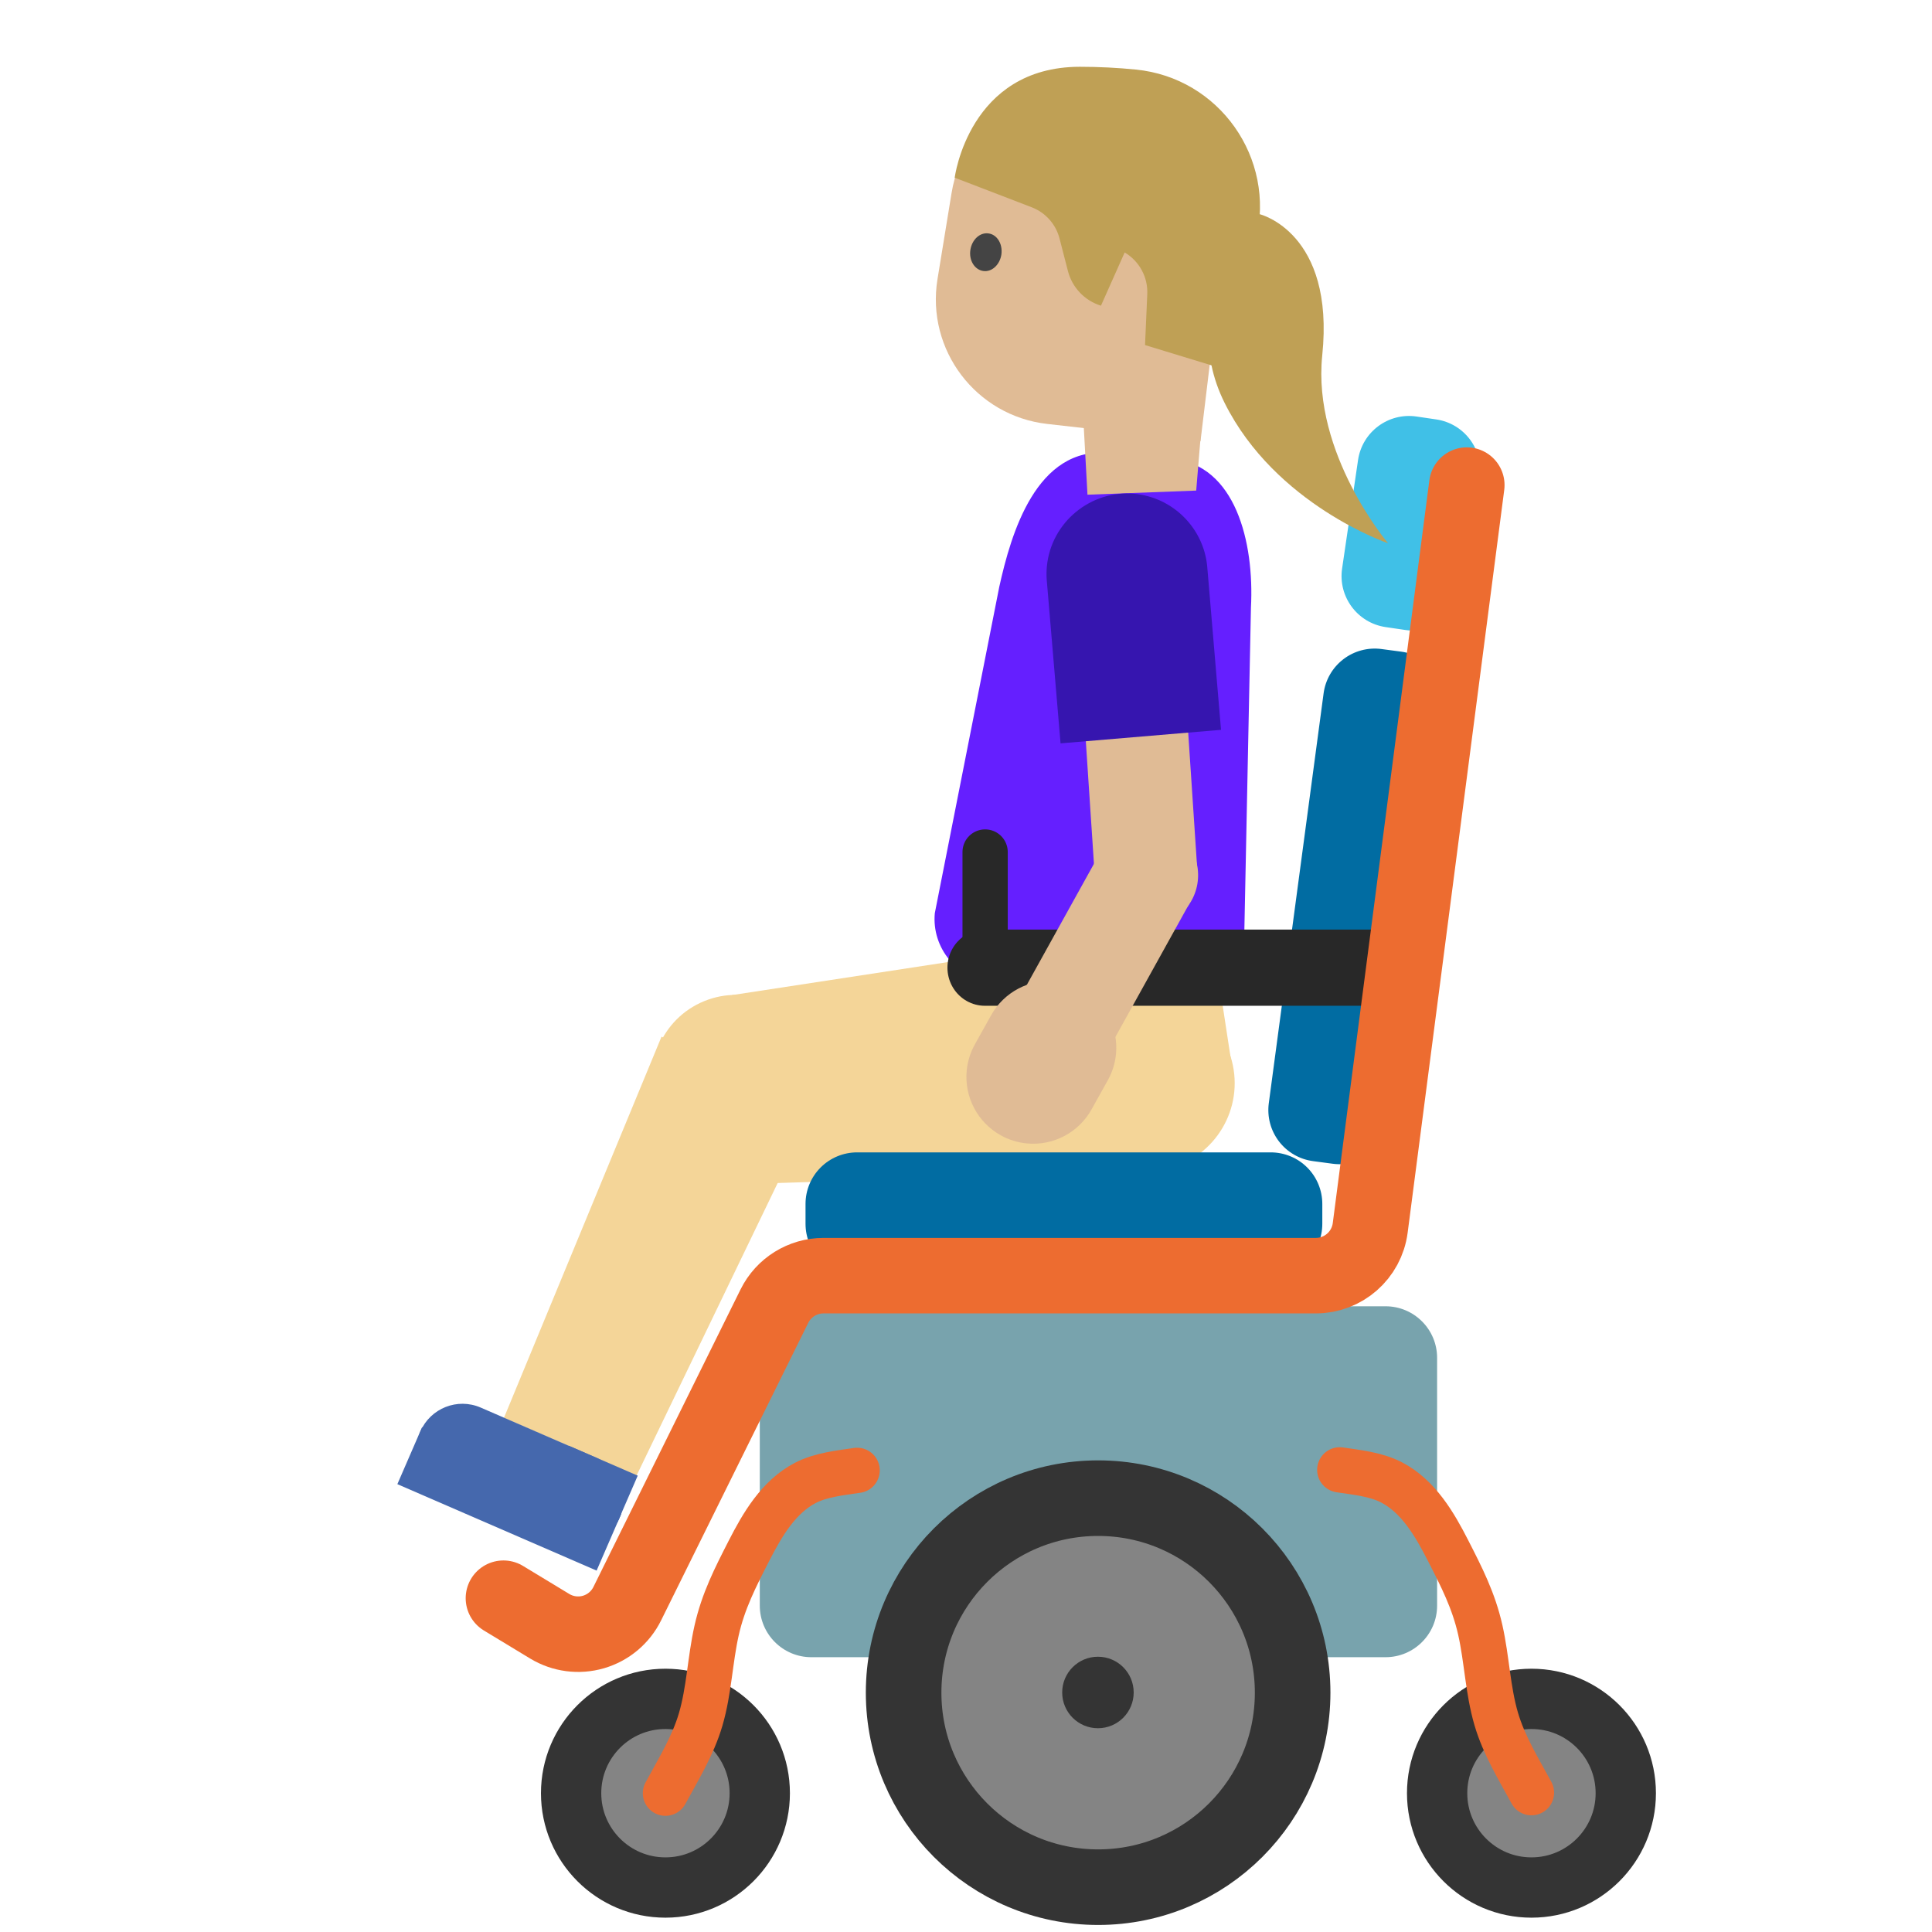 <?xml version="1.0" encoding="UTF-8" standalone="no"?>
<!DOCTYPE svg PUBLIC "-//W3C//DTD SVG 1.1//EN" "http://www.w3.org/Graphics/SVG/1.1/DTD/svg11.dtd">
<svg width="100%" height="100%" viewBox="0 0 128 128" version="1.1" xmlns="http://www.w3.org/2000/svg" xmlns:xlink="http://www.w3.org/1999/xlink" xml:space="preserve" xmlns:serif="http://www.serif.com/" style="fill-rule:evenodd;clip-rule:evenodd;stroke-linecap:round;stroke-linejoin:round;stroke-miterlimit:1.5;">
    <g transform="matrix(0.687,0.727,-0.727,0.687,73.291,-29.178)">
        <g transform="matrix(0.941,0.201,-0.201,0.941,27.819,-11.238)">
            <path d="M56.58,97.15L45.19,90.83L55.72,65.57L70.813,72.043L56.58,97.15Z" style="fill:rgb(244,213,152);fill-rule:nonzero;"/>
        </g>
        <g transform="matrix(0.921,0.637,-0.637,0.921,22.2,-54.07)">
            <circle cx="100.597" cy="62.284" r="5.219" style="fill:rgb(244,213,152);"/>
        </g>
        <g transform="matrix(1.026,0.71,-0.805,1.164,19.172,-82.362)">
            <rect x="97.204" y="60.409" width="7.987" height="8.265" style="fill:rgb(244,213,152);"/>
        </g>
    </g>
    <g transform="matrix(0.914,0.087,-0.087,0.914,21.126,-6.582)">
        <path d="M69.01,73.11L55.76,73.11C53.242,73.11 51.17,71.038 51.17,68.52L53.57,44.63C54.05,40.75 55.26,34.27 60.55,34.27L65.13,34.27C69.69,34.27 71.59,39.66 71.79,44.41L73.59,68.53C73.6,71.05 71.55,73.11 69.01,73.11Z" style="fill:rgb(101,31,255);fill-rule:nonzero;"/>
    </g>
    <g transform="matrix(-0.455,0.755,-0.755,-0.455,140.283,67.652)">
        <g transform="matrix(0.957,-0.1,0.1,0.957,14.823,14.973)">
            <g transform="matrix(0.677,-0.736,0.736,0.677,-67.32,53.02)">
                <circle cx="51.13" cy="93.56" r="6.54" style="fill:rgb(244,213,152);"/>
            </g>
            <g transform="matrix(-0.183,-0.983,0.983,-0.183,-47.222,146.219)">
                <path d="M51.386,126.289L40.223,124.539L44.65,92.62L57.46,95.571L51.386,126.289Z" style="fill:rgb(244,213,152);fill-rule:nonzero;"/>
            </g>
        </g>
        <g transform="matrix(-0.274,-0.922,0.922,-0.274,-9.695,158.6)">
            <path d="M47.52,126.55L37.85,125.03C36.112,124.759 34.816,123.247 34.816,121.488C34.816,121.301 34.831,121.114 34.86,120.93C35.17,118.97 37,117.63 38.96,117.94L48.63,119.46C50.59,119.77 51.93,121.6 51.62,123.56C51.315,125.504 49.465,126.853 47.52,126.55Z" style="fill:rgb(69,104,173);fill-rule:nonzero;"/>
            <path d="M34.907,120.575L51.672,123.209L50.919,128L34.154,125.366L34.907,120.575Z" style="fill:rgb(69,104,173);fill-rule:nonzero;"/>
            <path d="M46.38,119.101L52.169,120.011L51.557,123.903L45.768,122.993L46.38,119.101Z" style="fill:rgb(69,104,173);fill-rule:nonzero;"/>
        </g>
    </g>
    <g transform="matrix(1.119,0,0,1.119,1.159,-5.761)">
        <g transform="matrix(1,0,0,1,0,47.318)">
            <path d="M84.051,38.224C84.051,36.538 82.684,35.171 80.998,35.171C73.539,35.171 54.461,35.171 47.002,35.171C45.316,35.171 43.949,36.538 43.949,38.224C43.949,42.159 43.949,48.959 43.949,52.894C43.949,54.58 45.316,55.948 47.002,55.948C54.461,55.948 73.539,55.948 80.998,55.948C82.684,55.948 84.051,54.58 84.051,52.894C84.051,48.959 84.051,42.159 84.051,38.224Z" style="fill:rgb(120,163,173);"/>
        </g>
        <g transform="matrix(1,0,0,1,-25.637,47.318)">
            <circle cx="64" cy="64" r="5.585" style="fill:rgb(132,132,132);stroke:rgb(52,52,52);stroke-width:3.57;"/>
        </g>
        <g transform="matrix(2.062,0,0,2.062,-67.987,-26.602)">
            <circle cx="64" cy="64" r="5.585" style="fill:rgb(132,132,132);stroke:rgb(52,52,52);stroke-width:2.17;"/>
        </g>
        <g transform="matrix(0.379,0,0,0.379,39.714,81.099)">
            <circle cx="64" cy="64" r="5.585" style="fill:rgb(52,52,52);"/>
        </g>
        <g transform="matrix(1,0,0,1,25.637,47.318)">
            <circle cx="64" cy="64" r="5.585" style="fill:rgb(132,132,132);stroke:rgb(52,52,52);stroke-width:3.57;"/>
        </g>
        <g transform="matrix(1.102,0,0,0.652,-4.737,27.441)">
            <path d="M74.402,75.136C74.402,73.894 74.11,72.703 73.59,71.825C73.071,70.947 72.365,70.454 71.63,70.454C66.311,70.454 54.728,70.454 49.409,70.454C48.674,70.454 47.969,70.947 47.449,71.825C46.929,72.703 46.637,73.894 46.637,75.136C46.637,75.733 46.637,76.344 46.637,76.942C46.637,78.184 46.929,79.374 47.449,80.253C47.969,81.131 48.674,81.624 49.409,81.624C54.728,81.624 66.311,81.624 71.63,81.624C72.365,81.624 73.071,81.131 73.59,80.253C74.11,79.374 74.402,78.184 74.402,76.942C74.402,76.344 74.402,75.733 74.402,75.136Z" style="fill:rgb(1,108,162);"/>
        </g>
        <g transform="matrix(0.146,-1.092,0.646,0.086,21.359,118.361)">
            <path d="M74.402,75.136C74.402,73.894 74.11,72.703 73.59,71.825C73.071,70.947 72.365,70.454 71.63,70.454C66.311,70.454 54.728,70.454 49.409,70.454C48.674,70.454 47.969,70.947 47.449,71.825C46.929,72.703 46.637,73.894 46.637,75.136C46.637,75.733 46.637,76.344 46.637,76.942C46.637,78.184 46.929,79.374 47.449,80.253C47.969,81.131 48.674,81.624 49.409,81.624C54.728,81.624 66.311,81.624 71.63,81.624C72.365,81.624 73.071,81.131 73.59,80.253C74.11,79.374 74.402,78.184 74.402,76.942C74.402,76.344 74.402,75.733 74.402,75.136Z" style="fill:rgb(1,108,162);"/>
        </g>
        <g transform="matrix(0.066,-0.449,0.645,0.095,29.461,56.078)">
            <path d="M74.402,75.136C74.402,72.55 71.389,70.454 67.673,70.454C63.332,70.454 57.707,70.454 53.367,70.454C49.65,70.454 46.637,72.55 46.637,75.136C46.637,75.733 46.637,76.344 46.637,76.942C46.637,79.528 49.65,81.624 53.367,81.624C57.707,81.624 63.332,81.624 67.673,81.624C71.389,81.624 74.402,79.528 74.402,76.942C74.402,76.344 74.402,75.733 74.402,75.136Z" style="fill:rgb(64,192,231);"/>
        </g>
        <g transform="matrix(0.983,0,0,1,0.96,0)">
            <path d="M82.517,62.442L57.29,62.442" style="fill:none;stroke:rgb(40,40,40);stroke-width:4.51;"/>
        </g>
        <g transform="matrix(1,0,0,1,1.758,-1.38)">
            <path d="M27.013,101.153C27.013,101.153 28.361,101.97 29.754,102.814C30.532,103.285 31.471,103.408 32.344,103.154C33.216,102.899 33.942,102.291 34.345,101.476C36.722,96.67 41.161,87.694 43.055,83.863C43.602,82.757 44.73,82.056 45.964,82.056C51.747,82.056 68.404,82.056 75.114,82.056C76.744,82.056 78.122,80.846 78.332,79.229C79.649,69.103 84.051,35.25 84.051,35.25" style="fill:none;stroke:rgb(237,108,48);stroke-width:4.47;"/>
        </g>
        <path d="M57.29,62.442L57.29,55.594" style="fill:none;stroke:rgb(40,40,40);stroke-width:2.68;"/>
        <g transform="matrix(1,0,0,1,-0.096,0.03)">
            <path d="M38.459,111.288C39.227,109.874 40.087,108.479 40.544,106.924C41.048,105.206 41.096,103.402 41.487,101.66C41.878,99.915 42.595,98.519 43.4,96.945C44.186,95.408 45.152,93.737 46.753,92.911C47.672,92.436 48.803,92.325 49.808,92.174" style="fill:none;stroke:rgb(237,108,48);stroke-width:2.68;"/>
        </g>
        <g transform="matrix(-1,0,0,1,128.096,0)">
            <path d="M38.459,111.288C39.227,109.874 40.087,108.479 40.544,106.924C41.048,105.206 41.096,103.402 41.487,101.66C41.878,99.915 42.595,98.519 43.4,96.945C44.186,95.408 45.152,93.737 46.753,92.911C47.672,92.436 48.803,92.325 49.808,92.174" style="fill:none;stroke:rgb(237,108,48);stroke-width:2.68;"/>
        </g>
    </g>
    <g transform="matrix(0.996,0.095,-0.095,0.996,4.41,-3.761)">
        <g transform="matrix(0.918,0,0,0.918,16.373,-4.391)">
            <path d="M66.9,26.13L67.03,36.35L59.25,37.39L56.22,17.31L66.9,26.13Z" style="fill:#e0bb95;fill-rule:nonzero;"/>
        </g>
        <g transform="matrix(0.914,-0.087,0.087,0.914,14.057,1.195)">
            <g>
                <path d="M68.71,16.23L66.67,33.16L55.62,31.91C50.48,31.33 46.87,26.57 47.7,21.47L48.71,15.28C49.64,9.56 55.3,5.89 60.9,7.38L63.12,7.97C66.77,8.95 69.16,12.47 68.71,16.23Z" style="fill:#e0bb95;fill-rule:nonzero;"/>
                <path d="M67.72,27.76L62.67,26.22L62.83,22.56C62.89,21.33 62.26,20.17 61.2,19.54L59.49,23.38C58.32,23.02 57.417,22.075 57.11,20.89L56.5,18.53C56.236,17.508 55.494,16.673 54.51,16.29L48.94,14.15C48.94,14.15 49.95,6.16 57.96,6.15C59.34,6.15 60.7,6.22 62,6.35C68.02,6.94 72.11,12.74 70.67,18.61C69.92,21.74 68.93,24.79 67.72,27.76Z" style="fill:#bfa055;fill-rule:nonzero;"/>
                <path d="M70.94,16.78C70.94,16.78 76.37,18.09 75.45,26.97C74.72,34.05 80.2,40.51 80.2,40.51C80.2,40.51 72.08,37.75 68.41,30.39C64.74,23.03 70.94,16.78 70.94,16.78Z" style="fill:#bfa055;fill-rule:nonzero;"/>
            </g>
            <path d="M52.31,19.68C52.2,20.43 51.62,20.97 51,20.88C50.38,20.79 49.96,20.12 50.07,19.37C50.18,18.62 50.76,18.08 51.38,18.17C52,18.25 52.41,18.93 52.31,19.68" style="fill:rgb(68,68,68);fill-rule:nonzero;"/>
        </g>
    </g>
    <g transform="matrix(0.996,0.095,-0.095,0.996,4.41,-3.761)">
        <g transform="matrix(0.918,0,0,0.918,16.373,-4.391)">
            <path d="M69.732,63.733L62.418,64.924L60.01,50.13L67.324,48.94L69.732,63.733Z" style="fill:#e0bb95;fill-rule:nonzero;"/>
        </g>
        <g transform="matrix(0.499,-0.771,0.771,0.499,-5.536,73.472)">
            <circle cx="66.05" cy="64.33" r="3.75" style="fill:#e0bb95;"/>
        </g>
        <g transform="matrix(0.918,0,0,0.918,16.373,-4.391)">
            <path d="M59.02,55.43L70.45,53.36L68.33,41.67C67.788,38.967 65.392,37.004 62.635,37.004C59.448,37.004 56.826,39.626 56.826,42.813C56.826,43.123 56.85,43.433 56.9,43.74L59.02,55.43Z" style="fill:rgb(54,21,175);fill-rule:nonzero;"/>
        </g>
        <g transform="matrix(0.918,0,0,0.918,16.373,-4.391)">
            <path d="M64.284,77.709L57.492,74.746L62.565,63.114L69.357,66.077L64.284,77.709Z" style="fill:#e0bb95;fill-rule:nonzero;"/>
        </g>
        <g transform="matrix(0.918,0,0,0.918,16.373,-4.391)">
            <path d="M57.4,83.98C58.012,84.25 58.674,84.389 59.342,84.389C61.249,84.389 62.984,83.256 63.75,81.51L64.72,79.3C64.99,78.688 65.129,78.026 65.129,77.358C65.129,75.451 63.996,73.716 62.25,72.95C61.638,72.68 60.976,72.541 60.308,72.541C58.401,72.541 56.666,73.674 55.9,75.42L54.93,77.63C54.661,78.241 54.522,78.902 54.522,79.57C54.522,81.477 55.654,83.212 57.4,83.98Z" style="fill:#e0bb95;fill-rule:nonzero;"/>
        </g>
    </g>
</svg>
